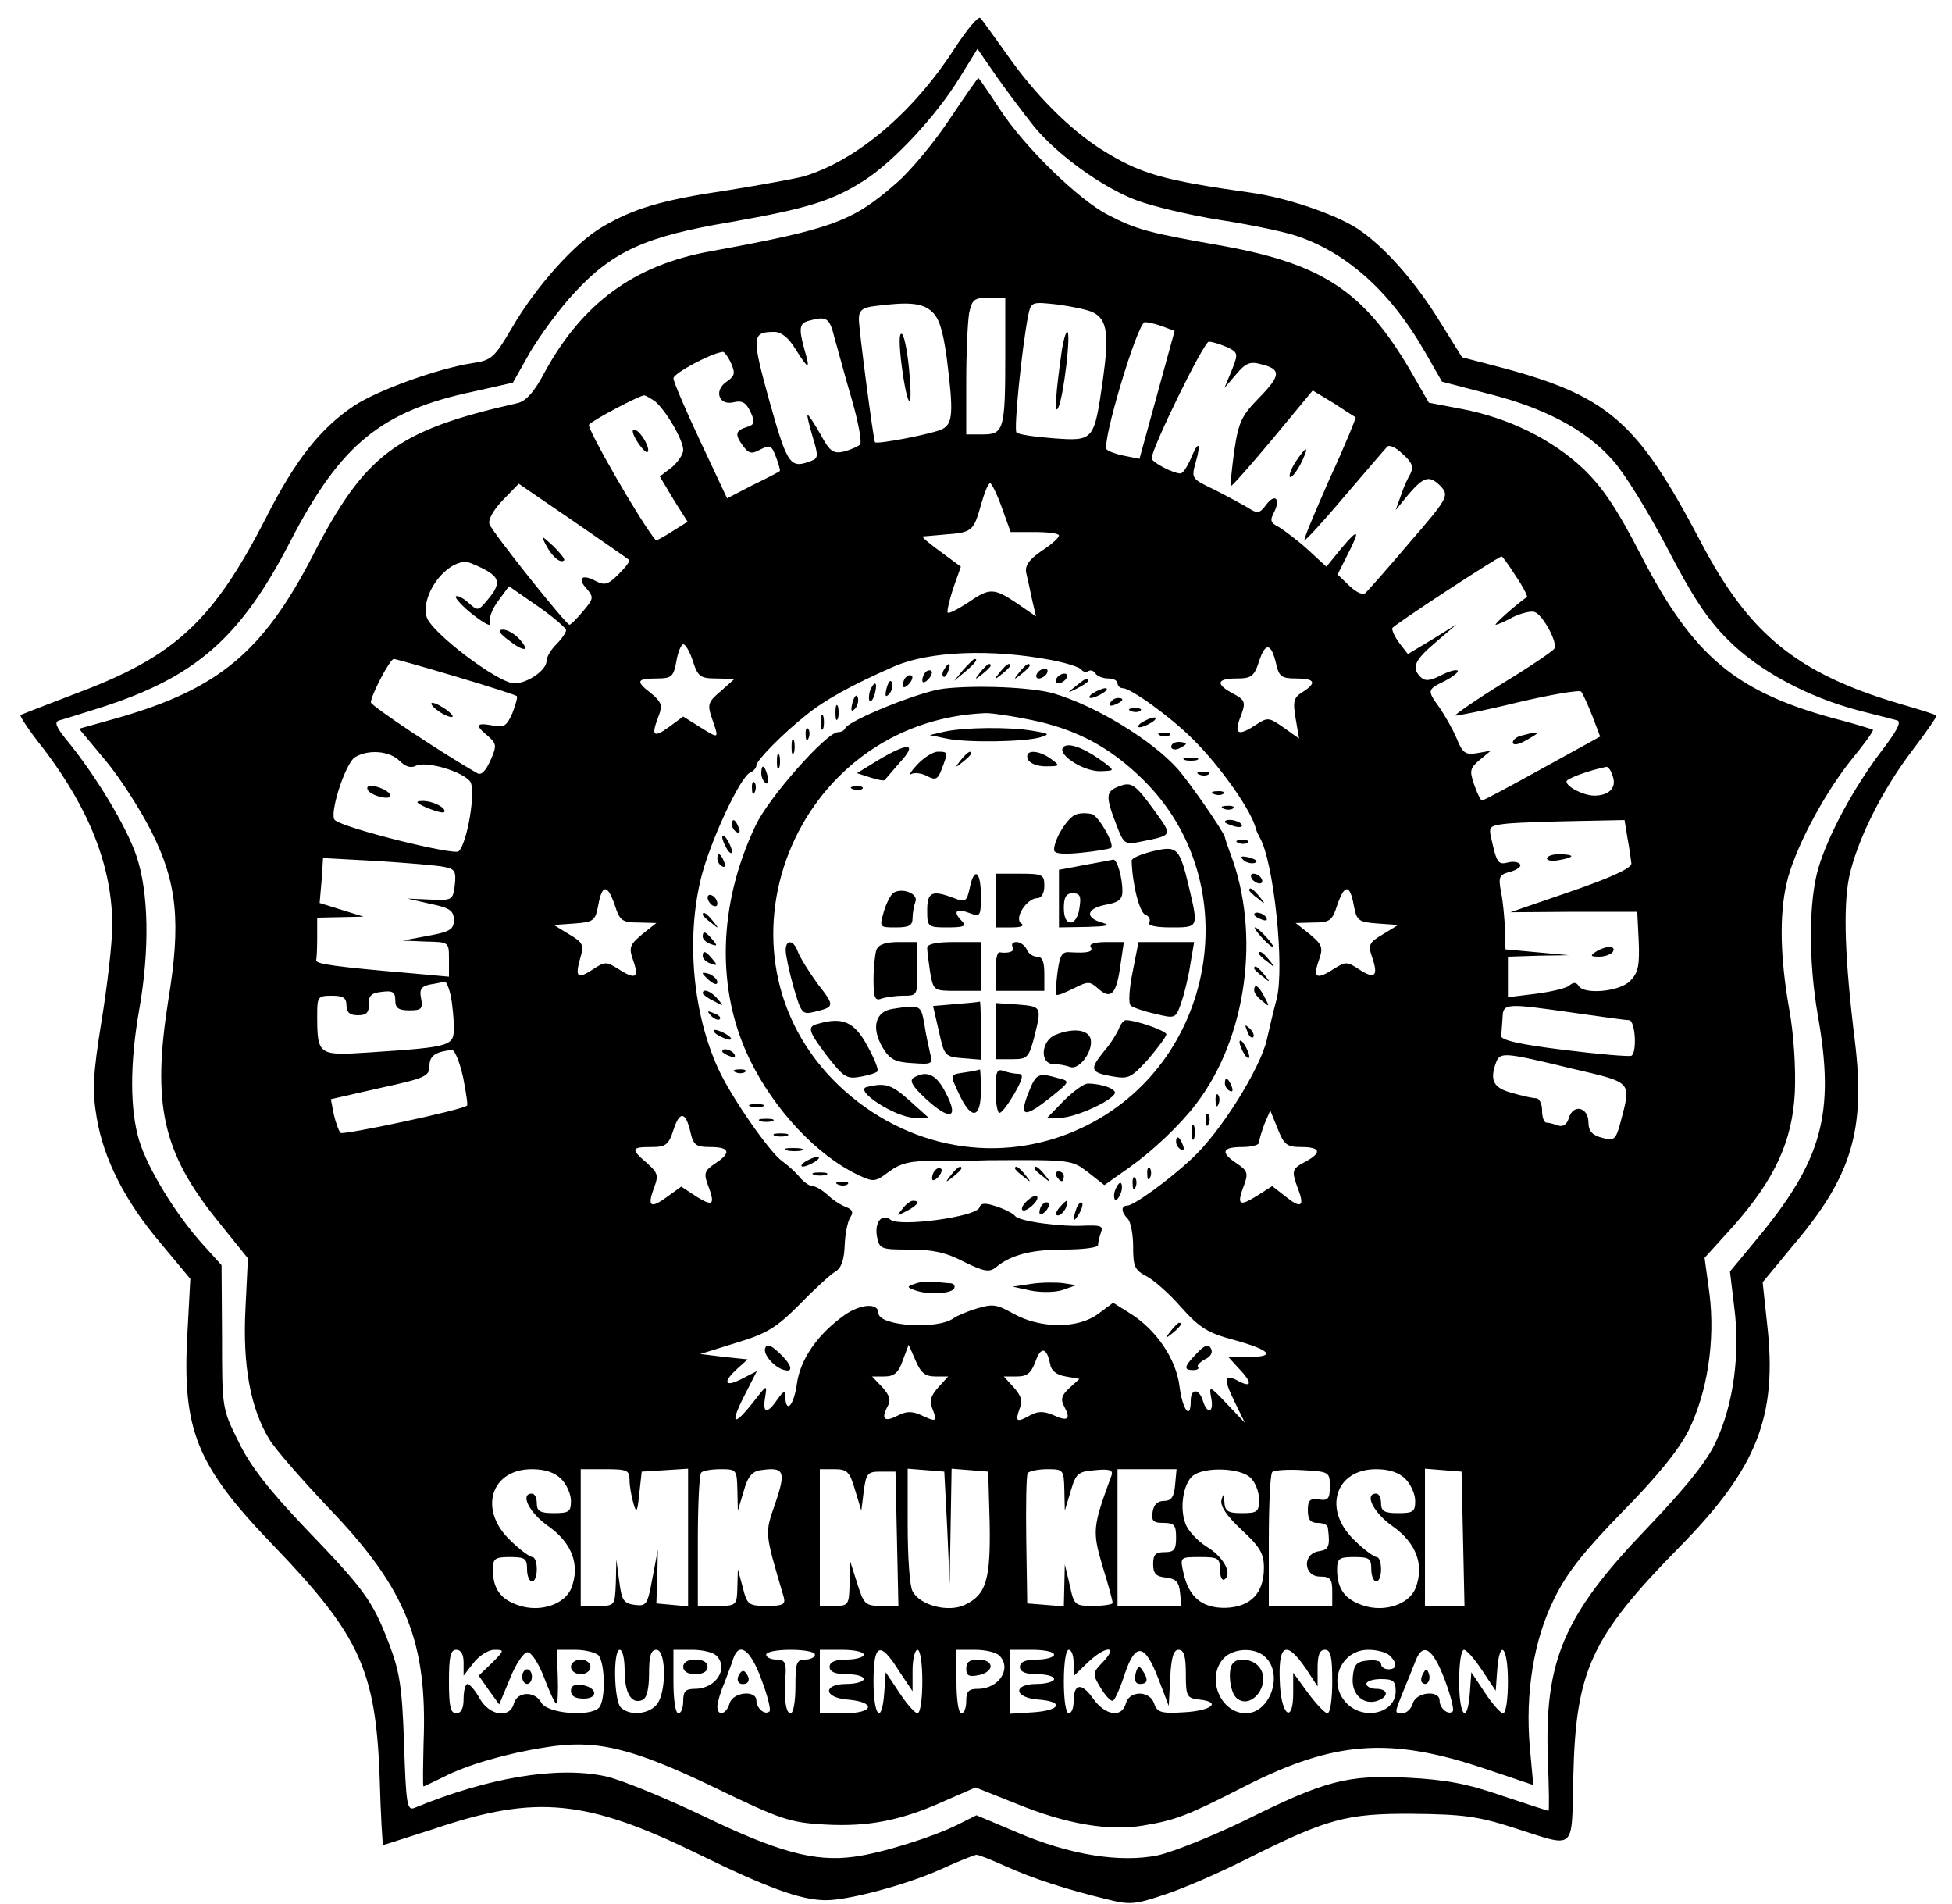 <?xml version="1.0" standalone="no"?>
<!DOCTYPE svg PUBLIC "-//W3C//DTD SVG 20010904//EN"
 "http://www.w3.org/TR/2001/REC-SVG-20010904/DTD/svg10.dtd">
<svg version="1.0" xmlns="http://www.w3.org/2000/svg"
 width="400pt" height="390pt" viewBox="0 0 400 390"
 preserveAspectRatio="xMidYMid meet">

<g transform="translate(0,390) scale(0.1,-0.1)"
fill="#000000" stroke="none">
<path d="M1955 3799 c-85 -131 -201 -229 -310 -261 -16 -4 -86 -17 -155 -28
-135 -20 -191 -37 -256 -75 -55 -32 -135 -121 -184 -205 -37 -63 -42 -68 -82
-74 -71 -11 -193 -55 -242 -87 -69 -46 -120 -110 -180 -228 -109 -213 -187
-286 -391 -362 -60 -23 -112 -43 -113 -44 -2 -2 19 -34 48 -70 94 -124 140
-242 140 -361 0 -35 -10 -123 -22 -196 -18 -112 -19 -143 -10 -197 14 -85 58
-172 132 -259 l60 -72 -6 -112 c-11 -197 18 -270 175 -433 178 -185 211 -256
219 -477 2 -76 6 -138 7 -138 2 0 50 16 107 34 207 70 311 59 540 -53 139 -68
207 -93 258 -94 46 -1 165 31 235 62 37 17 72 31 76 31 5 0 32 -11 61 -24 58
-26 124 -47 206 -67 47 -12 58 -11 120 10 37 12 110 44 162 70 169 85 208 96
345 95 102 -1 133 -5 205 -28 132 -42 120 -52 124 104 5 218 36 286 219 472
158 161 200 267 178 457 l-9 84 62 75 c121 142 149 237 127 419 -21 170 -24
274 -12 335 16 76 68 180 130 261 29 38 51 70 49 71 -1 2 -37 13 -78 25 -208
62 -306 142 -405 331 -131 249 -190 300 -420 360 l-69 18 -41 66 c-54 89 -119
162 -174 198 -47 30 -145 63 -216 73 -185 26 -229 39 -310 90 -65 42 -135 112
-192 194 -26 36 -50 70 -54 74 -4 5 -28 -24 -54 -64z m163 -157 c48 -59 141
-126 210 -152 31 -12 110 -31 174 -41 65 -10 135 -25 157 -33 103 -35 192
-116 261 -237 l35 -61 92 -24 c117 -29 202 -74 257 -136 24 -26 74 -107 112
-180 52 -100 82 -146 125 -189 64 -64 163 -117 269 -145 36 -9 71 -18 78 -20
9 -3 -2 -23 -32 -62 -57 -75 -110 -173 -130 -241 -20 -69 -20 -191 -1 -301 36
-202 9 -298 -127 -461 l-53 -64 9 -75 c12 -94 -2 -197 -37 -272 -17 -39 -60
-93 -143 -180 -170 -177 -210 -271 -202 -475 2 -57 3 -103 1 -103 -1 0 -44 14
-95 31 -72 25 -116 33 -194 37 -124 6 -169 -6 -334 -88 -66 -32 -146 -64 -177
-71 -78 -16 -182 1 -289 47 l-83 35 -38 -19 c-52 -26 -158 -59 -213 -66 -81
-11 -157 10 -310 84 -80 38 -170 75 -200 81 -99 21 -241 -3 -391 -65 -15 -6
-17 9 -21 131 -4 118 -9 148 -31 206 -34 89 -51 111 -173 238 -73 77 -111 125
-135 175 -34 68 -34 69 -34 215 l-1 147 -38 42 c-56 62 -114 157 -131 214 -19
63 -19 158 0 266 22 124 20 243 -6 318 -20 59 -85 167 -145 239 -19 24 -23 34
-13 37 8 2 46 14 84 26 195 62 288 143 390 341 103 199 186 267 376 307 l80
18 35 62 c20 34 60 89 91 122 78 85 146 116 320 145 158 28 208 43 275 86 60
39 146 131 194 209 l37 60 40 -58 c22 -31 56 -76 75 -100z"/>
<path d="M1946 3656 c-31 -47 -80 -106 -109 -131 -90 -79 -131 -94 -382 -140
-155 -28 -261 -106 -338 -246 -22 -42 -39 -61 -57 -65 -248 -56 -312 -104
-420 -314 -101 -195 -192 -271 -396 -330 l-82 -23 55 -66 c30 -36 72 -102 94
-146 52 -104 60 -185 34 -343 -34 -215 -12 -313 101 -453 l62 -77 -5 -103 c-6
-116 10 -204 49 -268 12 -20 68 -84 124 -143 157 -164 200 -273 192 -478 -1
-50 -2 -90 0 -90 1 0 19 9 40 19 48 25 131 49 209 61 104 17 176 0 347 -82
136 -66 155 -72 226 -76 89 -5 157 8 247 49 l62 27 83 -33 c102 -42 190 -57
261 -45 66 11 90 20 209 81 182 92 295 101 489 36 l101 -34 -7 76 c-10 112 8
222 50 306 26 53 61 97 139 177 71 72 115 126 136 167 39 79 55 184 43 281
l-10 73 58 64 c86 97 122 175 127 276 2 49 -2 118 -12 172 -18 103 -20 190 -5
255 15 67 74 179 130 250 28 34 49 63 47 65 -2 1 -39 13 -83 24 -199 55 -285
127 -390 329 -52 101 -81 144 -122 183 -63 59 -152 103 -247 121 l-68 13 -38
66 c-95 162 -180 218 -383 255 -153 27 -177 33 -237 64 -60 31 -170 138 -221
216 -23 35 -43 64 -44 64 -2 0 -28 -38 -59 -84z m114 -483 c0 -153 -3 -163
-46 -163 l-34 0 0 109 c0 60 3 123 6 140 6 27 10 31 40 31 l34 0 0 -117z
m-152 90 c16 -13 24 -38 32 -96 14 -111 13 -135 -9 -146 -16 -9 -133 -32 -138
-27 -3 3 -33 231 -33 252 0 18 7 24 33 27 70 9 96 6 115 -10z m332 -3 c29 -15
33 -45 20 -138 -18 -125 -18 -126 -101 -120 -39 3 -73 8 -76 12 -6 5 11 174
24 240 6 28 7 28 61 22 30 -4 62 -11 72 -16z m-530 -52 c7 -24 22 -81 36 -128
13 -46 21 -87 16 -91 -4 -4 -18 -10 -32 -14 -22 -5 -29 -1 -48 34 -13 23 -25
41 -27 41 -2 0 3 -20 10 -44 12 -39 12 -45 -2 -50 -44 -17 -49 -10 -86 121
-37 134 -37 143 10 143 14 0 29 -12 43 -35 27 -43 31 -44 19 -3 -13 46 -11 56
9 61 36 10 42 6 52 -35z m673 23 l24 -9 -36 -131 -36 -131 -30 6 c-16 3 -33 9
-37 13 -12 10 63 261 78 261 7 0 24 -4 37 -9z m131 -42 c23 -11 24 -13 10 -48
l-15 -36 24 28 c19 23 29 27 50 21 43 -10 42 -23 -2 -68 -37 -38 -43 -50 -52
-111 -5 -37 -8 -69 -7 -71 2 -1 40 42 86 97 l82 99 43 -26 c23 -15 43 -28 45
-29 1 -1 -22 -58 -53 -125 -30 -68 -54 -125 -52 -127 2 -1 39 39 82 90 43 50
82 96 87 101 4 6 18 0 32 -14 20 -17 23 -27 16 -41 -6 -10 -15 -30 -20 -46
l-10 -28 27 33 c32 37 43 39 67 14 15 -18 12 -24 -65 -113 -44 -52 -85 -98
-90 -103 -5 -6 -18 -1 -33 13 l-25 24 19 38 c28 54 25 59 -11 16 l-31 -38 -38
35 c-21 19 -48 39 -59 46 -18 9 -19 14 -10 31 14 28 1 39 -17 14 -13 -17 -17
-18 -37 -5 -12 7 -43 24 -69 37 -46 22 -47 23 -38 55 12 42 6 47 -10 8 -7 -16
-16 -30 -21 -30 -15 0 -59 23 -59 31 0 21 107 239 117 239 7 0 23 -5 37 -11z
m-1016 -33 c9 -21 8 -26 -9 -38 -27 -18 -16 -50 15 -42 17 4 25 -1 34 -20 10
-22 8 -26 -8 -31 -23 -7 -25 -15 -7 -39 11 -15 17 -17 35 -7 20 10 23 9 32
-15 6 -15 9 -28 8 -29 -2 -2 -27 -15 -56 -29 l-52 -27 -55 117 c-30 64 -55
122 -55 129 0 10 76 51 101 54 3 1 11 -10 17 -23z m-156 -78 c22 -18 58 -79
58 -100 0 -9 -11 -25 -24 -36 l-24 -18 28 -47 29 -46 -32 -20 c-17 -11 -32
-19 -33 -18 -32 38 -143 232 -137 237 10 11 104 60 113 60 3 0 13 -6 22 -12z
m-53 -325 c3 -2 -7 -15 -21 -29 -22 -22 -29 -24 -48 -14 -28 15 -38 5 -17 -17
14 -17 13 -20 -8 -45 -13 -16 -26 -28 -28 -28 -7 0 -157 188 -164 206 -3 9 7
28 27 49 l33 34 111 -76 c61 -42 113 -78 115 -80z m764 107 l18 -50 49 0 c28
0 50 -3 50 -7 0 -5 -16 -19 -36 -32 -26 -18 -34 -30 -31 -45 3 -12 8 -36 12
-55 l8 -34 -39 27 c-48 32 -56 32 -101 1 -20 -13 -39 -23 -41 -20 -2 2 3 24
11 49 l16 45 -42 31 c-22 16 -39 30 -36 31 2 0 23 2 46 4 55 4 58 7 73 60 7
25 15 45 19 45 3 0 14 -22 24 -50z m1053 -140 c15 -22 25 -42 23 -43 -24 -17
-69 -57 -64 -57 3 0 20 7 36 16 17 8 37 13 44 10 17 -6 48 -64 40 -75 -3 -5
-50 -37 -106 -71 -55 -34 -98 -64 -97 -66 2 -1 59 10 128 27 68 16 127 26 130
22 4 -5 14 -27 23 -50 l16 -42 -118 -65 c-65 -36 -121 -66 -124 -66 -3 0 -10
15 -16 32 -10 29 -9 34 11 51 l23 19 -28 -5 c-24 -4 -30 0 -42 30 -8 19 -24
47 -35 63 -26 36 -26 37 11 55 17 9 29 19 26 21 -3 3 -18 -1 -35 -10 -22 -11
-32 -12 -41 -3 -19 19 -13 34 32 72 l42 36 -50 -31 -50 -30 -17 22 c-10 13
-16 27 -15 31 2 6 216 146 224 147 2 0 15 -18 29 -40z m-2116 15 c35 -18 37
-31 9 -64 -19 -23 -20 -23 -39 -6 -11 10 -23 16 -26 13 -2 -3 13 -20 36 -38
22 -17 37 -25 34 -17 -3 9 4 29 17 46 l22 30 59 -41 c32 -22 58 -45 58 -49 0
-5 -9 -18 -20 -29 -11 -11 -20 -26 -20 -34 0 -19 -39 -46 -66 -46 -33 0 -173
106 -180 137 -11 43 35 109 79 112 4 1 21 -6 37 -14z m430 -190 c10 -31 15
-35 48 -35 l37 -1 -28 -25 c-26 -22 -28 -27 -18 -56 15 -43 15 -42 -24 -18
l-35 22 -30 -22 c-32 -23 -36 -17 -20 24 8 21 5 28 -15 45 -33 25 -31 31 10
31 31 0 35 3 41 35 3 19 10 35 14 35 5 0 14 -16 20 -35z m1195 -5 c6 -26 11
-30 41 -30 39 0 43 -9 13 -28 -18 -11 -20 -19 -14 -54 l7 -41 -31 22 c-30 21
-33 22 -56 7 -36 -24 -46 -21 -35 10 14 36 13 39 -15 54 -35 19 -31 30 9 30
30 0 36 4 46 35 13 40 25 38 35 -5z m-462 8 c32 -6 60 -15 63 -20 3 -4 9 -6
14 -3 5 3 11 1 15 -5 3 -5 15 -10 26 -10 10 0 19 -4 19 -10 0 -5 5 -10 11 -10
16 0 97 -58 143 -104 57 -56 123 -150 130 -186 1 -3 4 -9 7 -15 29 -48 52
-267 35 -332 -9 -34 -15 -61 -20 -83 -14 -60 -95 -190 -154 -244 -47 -44 -119
-96 -132 -96 -13 0 -13 -13 1 -27 6 -6 11 -32 11 -57 0 -41 3 -48 28 -61 15
-8 48 -37 71 -64 37 -41 54 -52 107 -66 76 -21 88 -35 31 -35 l-42 0 21 -23
c28 -29 28 -41 1 -27 -31 17 -33 7 -9 -42 l21 -43 -37 39 c-35 37 -37 38 -32
12 6 -30 -8 -35 -17 -6 -8 26 -25 26 -25 0 0 -41 -17 -18 -23 30 -7 56 -48
117 -104 151 l-32 20 -31 -23 c-42 -31 -119 -30 -174 1 -34 19 -42 20 -75 10
-20 -6 -40 -15 -46 -19 -32 -25 -155 -17 -155 10 0 21 -36 19 -69 -4 -55 -39
-91 -90 -98 -141 -6 -43 -22 -63 -24 -27 0 14 -3 13 -16 -5 -21 -31 -31 -29
-25 5 4 26 4 26 -24 -10 -41 -52 -49 -47 -19 12 l26 51 -31 -16 c-35 -18 -40
-7 -9 21 l21 19 -48 5 -49 6 74 23 c63 19 82 31 130 79 31 32 64 62 73 67 12
7 18 24 19 55 1 25 7 51 12 57 6 9 4 15 -9 20 -11 4 -28 15 -38 25 -11 10 -25
18 -31 18 -6 0 -18 8 -26 18 -9 11 -25 25 -36 33 -26 18 -105 132 -131 189
-52 113 -66 265 -36 389 18 75 81 210 101 218 7 3 13 10 13 15 0 10 54 65 102
103 38 31 94 62 181 100 72 31 198 36 320 13z m-1219 -34 c67 -20 123 -38 125
-40 2 -2 -2 -17 -9 -35 -12 -27 -17 -30 -42 -25 -33 6 -35 0 -8 -22 18 -16 18
-20 5 -50 -10 -22 -19 -31 -27 -26 -69 39 -218 138 -218 145 0 14 39 89 47 89
3 0 60 -16 127 -36z m-115 -173 c12 -12 23 -15 33 -10 21 11 98 -12 112 -33
11 -19 -6 -124 -24 -142 -9 -9 -235 47 -254 64 -12 12 22 118 42 129 27 16 70
13 91 -8z m2486 -32 c8 -23 -8 -39 -38 -39 -22 0 -57 18 -57 29 0 6 47 23 82
30 4 0 10 -9 13 -20z m30 -126 c4 -21 7 -44 8 -52 1 -9 -39 -28 -123 -57
l-125 -43 130 1 130 0 3 -60 c2 -51 -1 -65 -18 -82 -22 -22 -94 -28 -105 -10
-5 8 -11 8 -19 1 -7 -6 -38 -13 -69 -17 l-57 -7 0 42 0 41 63 2 62 1 -65 6
-65 6 -1 41 c-1 22 -4 57 -8 76 -6 32 -4 36 19 42 14 4 23 11 20 15 -3 5 -14
7 -25 4 -20 -5 -23 -1 -34 49 -6 25 -4 27 36 31 24 2 87 4 140 5 l97 2 6 -37z
m-2425 -59 c22 -4 25 -9 22 -37 -4 -31 -5 -32 -50 -30 l-47 2 48 -11 c39 -8
47 -14 47 -33 0 -19 -8 -24 -52 -32 l-53 -10 48 -2 c47 -1 47 -1 47 -36 l0
-36 -77 7 c-153 13 -198 19 -195 27 1 4 2 25 2 47 l0 40 48 1 47 1 -45 14 -45
14 4 46 3 46 112 -6 c61 -4 122 -9 136 -12z m350 -79 c10 -31 15 -35 48 -35
l37 -1 -29 -23 c-26 -22 -28 -27 -18 -55 12 -35 4 -39 -33 -15 -22 14 -26 14
-50 -2 -32 -21 -37 -16 -26 23 8 27 6 32 -23 49 l-31 19 42 3 c39 3 43 5 49
38 8 43 19 43 34 -1z m1514 1 c6 -33 10 -35 49 -38 l42 -3 -31 -19 c-29 -17
-31 -22 -22 -48 13 -38 5 -45 -27 -24 -24 16 -28 16 -50 2 -37 -24 -45 -20
-33 15 10 28 8 33 -18 55 l-29 23 37 1 c33 0 38 4 48 35 15 44 26 44 34 1z
m-1850 -187 c3 -17 6 -46 6 -64 0 -38 -4 -40 -171 -51 -108 -7 -109 -7 -109
79 0 35 2 37 30 37 23 0 30 -4 30 -20 0 -14 7 -20 23 -20 18 0 23 5 23 23 -1
17 5 23 27 25 22 3 27 -1 27 -17 0 -16 6 -21 29 -21 24 0 28 3 24 24 -4 19 0
25 18 29 13 2 27 5 30 6 4 0 9 -13 13 -30z m2301 -34 c55 -8 106 -15 113 -15
13 0 17 -66 5 -73 -5 -2 -66 3 -138 12 -90 11 -130 20 -129 29 1 6 2 23 3 37
1 30 6 30 146 10z m-2276 -132 c6 -31 10 -57 8 -58 -9 -9 -254 -61 -259 -56
-4 4 -10 21 -14 38 l-6 31 101 23 c92 20 101 24 101 45 0 21 12 29 46 33 6 0
16 -25 23 -56z m2271 18 c128 -30 123 -25 100 -113 -9 -33 -13 -36 -37 -29
-20 5 -28 14 -28 31 0 32 -31 39 -40 10 -4 -14 -12 -19 -22 -16 -8 3 -19 6
-24 6 -5 0 -9 11 -9 25 0 14 -6 25 -12 25 -7 0 -30 5 -50 11 -38 10 -46 26
-32 63 8 21 18 20 154 -13z m-1805 -131 c6 -26 11 -30 41 -30 40 0 43 -12 9
-34 -21 -14 -23 -20 -15 -42 16 -42 12 -47 -22 -26 l-32 21 -29 -21 c-34 -25
-41 -20 -27 18 10 26 8 31 -14 51 -34 29 -33 33 8 33 30 0 36 4 46 35 13 40
25 38 35 -5z m1251 -30 c40 0 44 -11 9 -30 -28 -15 -29 -18 -15 -56 14 -36 6
-41 -26 -15 l-27 21 -33 -21 c-36 -22 -40 -17 -24 25 8 22 6 28 -15 42 -35 23
-31 34 10 34 19 0 35 4 35 9 0 5 5 22 11 38 l12 28 15 -37 c13 -33 19 -38 48
-38z m-749 -470 l26 0 -20 -22 c-16 -18 -19 -28 -12 -45 10 -26 8 -27 -24 -12
-18 8 -30 8 -47 -1 -27 -14 -35 -8 -22 17 8 14 6 23 -10 41 l-21 22 25 0 c20
0 29 7 38 33 l12 32 14 -32 c11 -26 20 -33 41 -33z m235 25 c2 -13 13 -22 32
-25 l28 -5 -21 -19 c-16 -15 -18 -23 -10 -38 14 -26 7 -31 -23 -17 -19 8 -31
8 -46 0 -29 -16 -32 -14 -23 12 7 17 4 27 -12 45 l-20 22 27 0 c21 0 29 7 38
31 11 31 23 29 30 -6z m-1002 -235 c11 -11 20 -31 20 -45 0 -22 -4 -25 -35
-25 -28 0 -35 4 -35 20 0 11 -4 20 -10 20 -25 0 -6 -39 34 -67 48 -34 65 -79
47 -126 -13 -34 -64 -51 -108 -36 -37 12 -53 34 -53 73 0 23 4 26 35 26 31 0
35 -3 35 -25 0 -14 5 -25 10 -25 6 0 10 11 10 25 0 14 -4 25 -9 25 -5 0 -26
15 -45 34 -66 62 -41 146 44 146 27 0 47 -7 60 -20z m140 -2 c0 -13 4 -34 8
-48 6 -21 8 -19 12 20 l5 45 48 3 47 3 0 -141 0 -141 -32 3 -33 3 2 55 1 55
-11 -58 c-10 -54 -12 -58 -36 -55 -23 3 -27 9 -32 48 l-6 45 -1 -47 c-2 -48
-2 -48 -37 -48 l-35 0 0 140 0 140 50 0 c45 0 50 -2 50 -22z m221 -20 l1 -43
12 40 c8 30 18 41 35 43 48 7 52 -2 30 -67 -22 -64 -23 -57 17 -193 4 -15 -1
-18 -34 -18 -38 0 -41 2 -50 38 l-10 37 -1 -37 c-1 -37 -2 -38 -41 -38 l-40 0
0 133 c0 74 3 137 7 140 3 4 21 7 40 7 32 0 33 -1 34 -42z m241 0 l13 -43 5
40 c5 37 8 40 35 40 l30 0 3 -137 3 -138 -35 0 c-33 0 -36 3 -50 48 l-15 47 0
-47 c-1 -46 -2 -48 -31 -48 l-30 0 0 140 0 140 30 0 c26 0 31 -5 42 -42z m189
-78 l5 -115 2 118 2 118 38 -3 37 -3 3 -105 c2 -117 -7 -147 -51 -168 -34 -16
-92 -1 -107 28 -6 10 -10 71 -10 135 l0 116 38 -3 37 -3 6 -115z m240 78 l1
-43 12 40 c11 37 15 40 50 43 29 3 37 0 34 -10 -39 -106 -40 -114 -19 -186 12
-38 21 -72 21 -76 0 -3 -18 -6 -39 -6 -39 0 -40 1 -49 43 l-10 42 -1 -43 -1
-43 -37 3 -38 3 -2 129 c-1 71 0 133 3 138 3 4 21 8 40 8 33 0 34 -1 35 -42z
m227 10 c-2 -25 -8 -33 -23 -33 -13 0 -21 -8 -23 -22 -3 -19 1 -23 22 -23 22
0 26 -4 26 -30 0 -25 -4 -30 -24 -30 -18 0 -23 -5 -23 -24 0 -19 5 -26 26 -28
20 -2 27 -9 29 -30 l3 -28 -65 0 -66 0 0 140 0 140 61 0 60 0 -3 -32z m154 15
c10 -9 18 -29 18 -45 0 -25 -3 -28 -35 -28 -29 0 -35 4 -36 23 -1 17 -2 18 -6
4 -3 -12 10 -32 41 -61 38 -35 46 -49 46 -78 0 -52 -27 -80 -78 -82 -49 -1
-76 22 -87 72 -7 32 -7 32 34 32 37 0 41 -2 41 -26 0 -14 4 -23 9 -20 17 11
-1 46 -36 67 -19 12 -39 33 -44 48 -13 34 -3 88 19 100 27 16 93 13 114 -6z
m163 -18 c0 -25 -3 -30 -22 -27 -19 3 -23 -2 -23 -22 0 -19 5 -26 20 -26 11 0
21 -4 21 -10 5 -38 2 -45 -18 -48 -35 -5 -32 -52 2 -52 21 0 25 -5 25 -30 l0
-30 -65 0 -65 0 0 133 c0 74 3 137 7 141 4 4 32 6 63 4 54 -3 55 -4 55 -33z
m155 15 c11 -11 20 -31 20 -45 0 -22 -4 -25 -35 -25 -28 0 -35 4 -35 20 0 11
-4 20 -10 20 -25 0 -6 -39 34 -67 48 -34 65 -79 47 -126 -13 -34 -64 -51 -108
-36 -37 12 -53 34 -53 73 0 23 4 26 35 26 31 0 35 -3 35 -25 0 -14 5 -25 10
-25 6 0 10 11 10 25 0 14 -4 25 -9 25 -5 0 -26 15 -45 34 -66 62 -41 146 44
146 27 0 47 -7 60 -20z m118 -122 l3 -138 -41 0 -40 0 0 141 0 140 38 -3 37
-3 3 -137z m-2048 -254 l0 -27 21 27 c11 14 30 26 42 26 21 0 21 -1 -5 -27
l-27 -26 21 -30 21 -29 22 53 c12 30 28 54 36 54 8 0 23 -23 34 -52 11 -29 22
-53 25 -53 3 0 4 25 3 55 l-2 55 38 0 c21 0 43 -6 48 -12 13 -18 14 -90 1
-106 -17 -20 -107 -13 -119 10 -13 24 -49 23 -56 -2 -8 -31 -49 -26 -70 10 -9
17 -21 30 -25 30 -4 0 -8 -13 -8 -30 0 -20 -5 -30 -15 -30 -12 0 -15 14 -15
65 0 51 3 65 15 65 10 0 15 -10 15 -26z m330 -17 c0 -46 14 -69 36 -60 9 3 14
22 14 54 0 37 4 49 15 49 21 0 21 -93 -1 -114 -18 -19 -55 -21 -72 -4 -14 14
-16 118 -2 118 6 0 10 -19 10 -43z m188 31 c26 -26 -1 -68 -44 -68 -19 0 -24
-5 -24 -25 0 -14 -4 -25 -10 -25 -6 0 -10 28 -10 65 l0 65 38 0 c21 0 43 -5
50 -12z m92 -48 c13 -34 20 -63 17 -66 -9 -9 -27 6 -27 22 0 22 -48 18 -55 -6
-7 -23 -25 -27 -25 -6 0 7 6 29 14 47 7 19 16 42 19 52 12 34 35 17 57 -43z
m110 50 c0 -5 -9 -10 -20 -10 -18 0 -20 -7 -20 -55 0 -30 -4 -55 -10 -55 -10
0 -14 30 -10 83 1 21 -3 27 -19 27 -12 0 -21 5 -21 10 0 6 23 10 50 10 28 0
50 -4 50 -10z m100 0 c0 -5 -16 -10 -35 -10 -24 0 -35 -5 -35 -15 0 -10 11
-15 35 -15 19 0 35 -4 35 -10 0 -5 -16 -10 -35 -10 -49 0 -48 -28 2 -32 59 -5
54 -28 -6 -28 l-51 0 0 65 0 65 45 0 c25 0 45 -4 45 -10z m72 -33 l28 -42 0
43 c0 23 5 42 10 42 6 0 10 -28 10 -65 0 -36 -4 -65 -10 -65 -5 0 -22 19 -37
42 l-28 42 -3 -42 c-5 -67 -22 -49 -22 23 0 78 13 84 52 22z m206 31 c26 -26
-1 -68 -44 -68 -19 0 -24 -5 -24 -25 0 -14 -4 -25 -10 -25 -6 0 -10 28 -10 65
l0 65 38 0 c21 0 43 -5 50 -12z m112 2 c0 -5 -16 -10 -35 -10 -24 0 -35 -5
-35 -15 0 -10 11 -15 35 -15 19 0 35 -4 35 -10 0 -5 -16 -10 -35 -10 -50 0
-48 -28 3 -32 53 -4 46 -22 -10 -26 l-48 -3 0 65 0 66 45 0 c25 0 45 -4 45
-10z m40 -17 l0 -27 28 27 c36 35 65 37 33 3 -23 -24 -23 -25 -5 -55 10 -16
21 -28 25 -25 4 2 15 27 24 55 22 65 41 62 69 -11 l21 -55 3 58 c2 42 7 57 17
57 11 0 15 -13 15 -49 0 -47 2 -50 28 -53 46 -5 25 -23 -32 -26 -47 -3 -55 0
-61 18 -9 27 -51 27 -58 0 -8 -30 -42 -25 -67 10 -24 34 -40 31 -40 -6 0 -13
-4 -24 -10 -24 -6 0 -10 28 -10 65 0 37 4 65 10 65 6 0 10 -12 10 -27z m394
11 c36 -36 8 -114 -41 -114 -52 0 -82 72 -46 112 20 22 66 24 87 2z m81 -21
l25 -38 0 38 c0 26 4 37 15 37 12 0 15 -14 15 -65 0 -36 -4 -65 -10 -65 -5 0
-23 19 -40 42 l-30 41 0 -42 c0 -61 -23 -48 -27 15 -5 85 11 96 52 37z m173
25 c16 -16 15 -28 -3 -28 -8 0 -15 5 -15 11 0 6 -12 9 -27 7 -23 -2 -29 -8
-31 -35 -3 -35 23 -58 52 -47 23 9 20 24 -4 24 -11 0 -20 5 -20 10 0 6 14 10
30 10 25 0 30 -4 30 -25 0 -44 -64 -61 -100 -25 -41 41 -13 110 44 110 17 0
37 -5 44 -12z m112 -48 c13 -34 20 -63 17 -66 -9 -9 -27 6 -27 22 0 22 -48 18
-55 -6 -3 -11 -13 -20 -21 -20 -17 0 -17 -1 2 46 9 22 20 49 25 62 15 38 35
25 59 -38z m77 18 l28 -42 3 42 c5 67 22 49 22 -23 0 -36 -4 -65 -10 -65 -5 0
-22 19 -37 42 l-28 42 -3 -42 c-5 -67 -22 -49 -22 23 0 36 4 65 10 65 5 0 22
-19 37 -42z"/>
<path d="M1846 3165 c11 -94 25 -120 18 -35 -3 41 -10 79 -15 85 -6 6 -7 -12
-3 -50z"/>
<path d="M2176 3183 c-13 -90 -16 -138 -7 -117 11 24 26 154 18 154 -3 0 -8
-17 -11 -37z"/>
<path d="M2655 2954 c-9 -14 -14 -28 -12 -31 3 -3 13 9 22 26 19 38 14 41 -10
5z"/>
<path d="M1306 2995 c9 -14 19 -24 21 -21 7 7 -16 46 -28 46 -5 0 -2 -11 7
-25z"/>
<path d="M1119 2783 c12 -23 29 -38 37 -31 2 3 -8 15 -22 29 -25 23 -26 23
-15 2z"/>
<path d="M3118 2393 c-10 -2 -18 -9 -18 -14 0 -6 10 -5 23 2 37 20 36 23 -5
12z"/>
<path d="M1040 2590 c33 -26 48 -26 25 0 -10 11 -25 20 -34 20 -12 0 -9 -6 9
-20z"/>
<path d="M1974 2528 l-19 -23 23 19 c21 18 27 26 19 26 -2 0 -12 -10 -23 -22z"/>
<path d="M1935 2529 c-4 -6 -5 -12 -2 -15 2 -3 7 2 10 11 7 17 1 20 -8 4z"/>
<path d="M2009 2523 c-13 -16 -12 -17 4 -4 9 7 17 15 17 17 0 8 -8 3 -21 -13z"/>
<path d="M2049 2523 c-13 -16 -12 -17 4 -4 9 7 17 15 17 17 0 8 -8 3 -21 -13z"/>
<path d="M2089 2523 c-13 -16 -12 -17 4 -4 9 7 17 15 17 17 0 8 -8 3 -21 -13z"/>
<path d="M1897 2523 c-4 -3 -7 -11 -7 -17 0 -6 5 -5 12 2 6 6 9 14 7 17 -3 3
-9 2 -12 -2z"/>
<path d="M2125 2520 c-3 -5 -2 -10 4 -10 5 0 13 5 16 10 3 6 2 10 -4 10 -5 0
-13 -4 -16 -10z"/>
<path d="M1857 2513 c-4 -3 -7 -11 -7 -17 0 -6 5 -5 12 2 6 6 9 14 7 17 -3 3
-9 2 -12 -2z"/>
<path d="M2165 2510 c-3 -5 -2 -10 4 -10 5 0 13 5 16 10 3 6 2 10 -4 10 -5 0
-13 -4 -16 -10z"/>
<path d="M1817 2491 c-4 -17 -3 -21 5 -13 5 5 8 16 6 23 -3 8 -7 3 -11 -10z"/>
<path d="M2204 2494 c-18 -14 -18 -15 4 -4 12 6 22 13 22 15 0 8 -5 6 -26 -11z"/>
<path d="M1783 2485 c-3 -9 -3 -18 -1 -21 3 -3 8 4 11 16 6 23 -1 27 -10 5z"/>
<path d="M1933 2489 c-49 -6 -194 -65 -201 -81 -2 -5 -9 -8 -15 -8 -23 0 -143
-135 -169 -192 -77 -162 -81 -337 -11 -480 50 -102 137 -195 221 -235 32 -15
35 -15 63 6 24 18 44 23 97 23 37 0 85 0 107 1 171 1 171 1 205 -25 l33 -26
51 36 c48 34 103 86 136 129 105 136 134 350 71 515 -5 13 -10 28 -11 33 -3
12 -73 113 -97 140 -53 59 -166 128 -253 154 -43 13 -159 18 -227 10z m180
-64 c93 -19 162 -56 229 -122 216 -212 150 -585 -126 -714 -166 -78 -359 -44
-497 87 -281 269 -93 747 301 763 14 0 55 -6 93 -14z"/>
<path d="M1935 2401 l-30 -7 34 -7 c42 -9 157 -7 191 2 23 7 21 8 -15 14 -48
8 -139 7 -180 -2z"/>
<path d="M2181 2371 c-20 -13 36 -51 73 -51 30 1 30 1 11 16 -37 28 -71 43
-84 35z"/>
<path d="M1800 2343 l-44 -27 28 -9 c15 -5 28 -7 29 -5 1 1 15 18 31 36 37 40
18 42 -44 5z"/>
<path d="M1879 2333 c-13 -14 -18 -23 -12 -19 7 4 22 2 33 -4 17 -9 22 -7 30
15 13 34 13 35 -8 35 -10 0 -29 -12 -43 -27z"/>
<path d="M1969 2343 c-13 -16 -12 -17 4 -4 9 7 17 15 17 17 0 8 -8 3 -21 -13z"/>
<path d="M2106 2345 c4 -9 19 -15 37 -15 29 0 30 1 11 15 -26 19 -55 20 -48 0z"/>
<path d="M2293 2289 c-27 -10 -28 -20 -6 -77 15 -40 18 -43 47 -37 70 14 69
12 34 61 -42 58 -49 63 -75 53z"/>
<path d="M1748 2283 c7 -3 16 -2 19 1 4 3 -2 6 -13 5 -11 0 -14 -3 -6 -6z"/>
<path d="M2207 2232 c-17 -3 -47 -50 -47 -73 0 -8 16 -10 56 -6 31 3 58 8 61
10 7 8 -25 64 -39 69 -7 2 -21 3 -31 0z"/>
<path d="M2362 2156 c-24 -6 -43 -14 -43 -19 1 -47 16 -107 28 -111 8 -3 11
-10 8 -16 -4 -6 13 -10 44 -10 57 0 57 -1 38 80 -20 84 -24 88 -75 76z"/>
<path d="M2223 2128 l-53 -10 0 -59 0 -59 58 1 c38 1 49 3 33 8 -38 10 -36 29
3 37 28 5 36 11 36 28 0 29 -11 66 -19 65 -3 -1 -30 -6 -58 -11z m-11 -88 c-2
-17 -10 -30 -18 -30 -9 0 -14 11 -14 30 0 22 5 30 18 30 15 0 18 -6 14 -30z"/>
<path d="M1987 2080 c-6 -27 -9 -29 -32 -20 -45 17 -55 13 -55 -25 0 -34 1
-35 42 -35 33 0 39 3 30 12 -20 20 -14 28 13 18 24 -9 25 -8 25 35 0 51 -14
60 -23 15z"/>
<path d="M2040 2055 l0 -55 33 0 c19 0 27 3 20 8 -16 10 11 52 33 52 8 0 14
10 14 25 0 23 -3 25 -50 25 l-50 0 0 -55z"/>
<path d="M1831 2071 c-6 -4 -15 -22 -20 -39 -9 -32 -9 -32 25 -32 27 0 34 4
34 19 0 11 3 26 6 34 6 16 -27 29 -45 18z"/>
<path d="M1610 1953 c0 -9 7 -43 16 -75 16 -55 18 -57 43 -51 42 10 42 12 6
58 -18 25 -36 54 -40 65 -8 24 -25 27 -25 3z"/>
<path d="M1796 1954 c-3 -9 -6 -36 -6 -61 0 -37 3 -44 16 -39 9 3 29 6 45 6
29 0 29 1 29 55 l0 55 -39 0 c-26 0 -41 -5 -45 -16z"/>
<path d="M1900 1958 c0 -7 3 -30 6 -50 7 -38 7 -38 55 -38 l49 0 0 50 0 50
-55 0 c-37 0 -55 -4 -55 -12z"/>
<path d="M2075 1960 c6 -9 -8 -14 -27 -11 -5 0 -8 -17 -8 -39 l0 -40 50 0 50
0 0 35 c0 25 -4 35 -15 35 -9 0 -18 7 -21 15 -4 8 -13 15 -21 15 -8 0 -11 -4
-8 -10z"/>
<path d="M2235 1960 c6 -10 -5 -13 -41 -11 -18 2 -22 -5 -27 -41 -3 -23 -4
-44 -2 -46 2 -2 17 4 35 13 30 15 33 15 51 -1 26 -23 37 -10 45 49 l7 47 -37
0 c-22 0 -35 -4 -31 -10z"/>
<path d="M2321 1909 c-7 -34 -9 -65 -4 -69 4 -4 27 -12 50 -17 41 -10 42 -10
53 21 6 17 15 52 19 79 l8 47 -57 0 -57 0 -12 -61z"/>
<path d="M1959 1843 l-47 -4 12 -52 c11 -50 12 -52 49 -55 l37 -3 0 60 c0 34
-1 60 -2 59 -2 -1 -24 -3 -49 -5z"/>
<path d="M2040 1788 l0 -58 34 0 c31 0 34 3 45 44 16 64 16 64 -34 68 l-45 3
0 -57z"/>
<path d="M1829 1833 c-35 -5 -44 -38 -21 -78 15 -25 25 -31 61 -33 41 -3 43
-2 37 20 -3 13 -9 40 -12 61 -7 38 -8 39 -65 30z"/>
<path d="M1678 1803 c-25 -6 -23 -14 18 -68 33 -42 39 -46 67 -41 17 3 33 8
35 11 3 3 -6 26 -21 53 -26 48 -50 59 -99 45z"/>
<path d="M2293 1793 c-4 -10 -17 -31 -30 -46 -31 -38 -29 -44 15 -52 35 -6 39
-4 75 35 20 24 37 46 37 51 0 7 -62 29 -83 29 -4 0 -11 -8 -14 -17z"/>
<path d="M2163 1780 c-30 -12 -33 -60 -4 -60 11 0 26 -3 34 -6 20 -7 50 37 41
60 -7 17 -36 20 -71 6z"/>
<path d="M1978 1703 c-33 -5 -32 -3 -11 -48 24 -50 43 -46 43 10 0 25 -1 44
-2 44 -2 -1 -15 -4 -30 -6z"/>
<path d="M2040 1666 c0 -25 4 -46 8 -46 5 0 18 18 31 40 18 32 19 40 7 40 -8
0 -21 3 -30 6 -13 5 -16 -2 -16 -40z"/>
<path d="M1872 1692 c-9 -6 -2 -18 25 -43 50 -46 69 -41 41 12 -19 38 -39 47
-66 31z"/>
<path d="M2107 1660 c-19 -49 -8 -51 46 -8 40 32 40 33 16 39 -42 12 -46 10
-62 -31z"/>
<path d="M1776 1673 c-27 -7 60 -63 98 -63 l29 0 -39 35 c-38 34 -50 37 -88
28z"/>
<path d="M2180 1645 l-34 -35 27 0 c28 0 101 32 111 49 6 9 -25 21 -55 21 -8
0 -30 -16 -49 -35z"/>
<path d="M2240 2480 c-8 -5 -10 -10 -5 -10 6 0 17 5 25 10 8 5 11 10 5 10 -5
0 -17 -5 -25 -10z"/>
<path d="M1747 2461 c-4 -17 -3 -21 5 -13 5 5 8 16 6 23 -3 8 -7 3 -11 -10z"/>
<path d="M2275 2460 c-3 -6 1 -7 9 -4 18 7 21 14 7 14 -6 0 -13 -4 -16 -10z"/>
<path d="M1712 2440 c0 -14 2 -19 5 -12 2 6 2 18 0 25 -3 6 -5 1 -5 -13z"/>
<path d="M2318 2443 c7 -3 16 -2 19 1 4 3 -2 6 -13 5 -11 0 -14 -3 -6 -6z"/>
<path d="M1682 2420 c0 -14 2 -19 5 -12 2 6 2 18 0 25 -3 6 -5 1 -5 -13z"/>
<path d="M2340 2420 c-8 -5 -10 -10 -5 -10 6 0 17 5 25 10 8 5 11 10 5 10 -5
0 -17 -5 -25 -10z"/>
<path d="M1651 2394 c0 -11 3 -14 6 -6 3 7 2 16 -1 19 -3 4 -6 -2 -5 -13z"/>
<path d="M2378 2393 c7 -3 16 -2 19 1 4 3 -2 6 -13 5 -11 0 -14 -3 -6 -6z"/>
<path d="M1622 2370 c0 -14 2 -19 5 -12 2 6 2 18 0 25 -3 6 -5 1 -5 -13z"/>
<path d="M2400 2370 c0 -5 7 -7 15 -4 8 4 15 8 15 10 0 2 -7 4 -15 4 -8 0 -15
-4 -15 -10z"/>
<path d="M1592 2340 c0 -14 2 -19 5 -12 2 6 2 18 0 25 -3 6 -5 1 -5 -13z"/>
<path d="M2428 2343 c6 -2 18 -2 25 0 6 3 1 5 -13 5 -14 0 -19 -2 -12 -5z"/>
<path d="M1560 2316 c0 -8 4 -17 9 -20 5 -4 7 3 4 14 -6 23 -13 26 -13 6z"/>
<path d="M2458 2313 c7 -3 16 -2 19 1 4 3 -2 6 -13 5 -11 0 -14 -3 -6 -6z"/>
<path d="M1541 2284 c0 -11 3 -14 6 -6 3 7 2 16 -1 19 -3 4 -6 -2 -5 -13z"/>
<path d="M2488 2273 c7 -3 16 -2 19 1 4 3 -2 6 -13 5 -11 0 -14 -3 -6 -6z"/>
<path d="M2508 2243 c7 -3 16 -2 19 1 4 3 -2 6 -13 5 -11 0 -14 -3 -6 -6z"/>
<path d="M1500 2211 c0 -6 4 -13 10 -16 6 -3 7 1 4 9 -7 18 -14 21 -14 7z"/>
<path d="M2510 2216 c0 -2 9 -6 20 -9 11 -3 18 -1 14 4 -5 9 -34 13 -34 5z"/>
<path d="M1480 2185 c0 -5 5 -17 10 -25 5 -8 10 -10 10 -5 0 6 -5 17 -10 25
-5 8 -10 11 -10 5z"/>
<path d="M2538 2173 c7 -3 16 -2 19 1 4 3 -2 6 -13 5 -11 0 -14 -3 -6 -6z"/>
<path d="M1470 2141 c0 -6 4 -13 10 -16 6 -3 7 1 4 9 -7 18 -14 21 -14 7z"/>
<path d="M2548 2138 c5 -5 16 -8 23 -6 8 3 3 7 -10 11 -17 4 -21 3 -13 -5z"/>
<path d="M2565 2100 c3 -5 11 -10 16 -10 6 0 7 5 4 10 -3 6 -11 10 -16 10 -6
0 -7 -4 -4 -10z"/>
<path d="M2560 2076 c0 -2 8 -10 18 -17 15 -13 16 -12 3 4 -13 16 -21 21 -21
13z"/>
<path d="M1450 2061 c0 -5 5 -13 10 -16 6 -3 10 -2 10 4 0 5 -4 13 -10 16 -5
3 -10 2 -10 -4z"/>
<path d="M1440 2026 c0 -2 8 -10 18 -17 15 -13 16 -12 3 4 -13 16 -21 21 -21
13z"/>
<path d="M2570 2026 c0 -2 7 -7 16 -10 8 -3 12 -2 9 4 -6 10 -25 14 -25 6z"/>
<path d="M2585 1980 c10 -11 20 -20 23 -20 3 0 -3 9 -13 20 -10 11 -20 20 -23
20 -3 0 3 -9 13 -20z"/>
<path d="M1440 1981 c0 -5 7 -12 16 -15 14 -5 15 -4 4 9 -14 17 -20 19 -20 6z"/>
<path d="M1440 1941 c0 -5 7 -12 16 -15 14 -5 15 -4 4 9 -14 17 -20 19 -20 6z"/>
<path d="M2580 1946 c0 -2 8 -10 18 -17 15 -13 16 -12 3 4 -13 16 -21 21 -21
13z"/>
<path d="M2570 1916 c0 -2 8 -10 18 -17 15 -13 16 -12 3 4 -13 16 -21 21 -21
13z"/>
<path d="M1440 1906 c0 -2 7 -9 15 -16 9 -7 15 -8 15 -2 0 5 -7 12 -15 16 -8
3 -15 4 -15 2z"/>
<path d="M2570 1871 c0 -5 7 -15 17 -22 15 -13 15 -12 4 9 -12 23 -21 28 -21
13z"/>
<path d="M1440 1865 c0 -2 10 -10 23 -16 20 -11 21 -11 8 4 -13 16 -31 23 -31
12z"/>
<path d="M1457 1819 c7 -7 15 -10 18 -7 3 3 -2 9 -12 12 -14 6 -15 5 -6 -5z"/>
<path d="M2556 1787 c3 -10 9 -15 12 -12 3 3 0 11 -7 18 -10 9 -11 8 -5 -6z"/>
<path d="M1470 1780 c8 -5 20 -10 25 -10 6 0 3 5 -5 10 -8 5 -19 10 -25 10 -5
0 -3 -5 5 -10z"/>
<path d="M2540 1765 c0 -5 5 -17 10 -25 5 -8 10 -10 10 -5 0 6 -5 17 -10 25
-5 8 -10 11 -10 5z"/>
<path d="M1480 1746 c0 -2 7 -7 16 -10 8 -3 12 -2 9 4 -6 10 -25 14 -25 6z"/>
<path d="M1508 1703 c7 -3 16 -2 19 1 4 3 -2 6 -13 5 -11 0 -14 -3 -6 -6z"/>
<path d="M2510 1681 c0 -6 4 -13 10 -16 6 -3 7 1 4 9 -7 18 -14 21 -14 7z"/>
<path d="M2491 1644 c0 -11 3 -14 6 -6 3 7 2 16 -1 19 -3 4 -6 -2 -5 -13z"/>
<path d="M1538 1633 c6 -2 18 -2 25 0 6 3 1 5 -13 5 -14 0 -19 -2 -12 -5z"/>
<path d="M2471 1604 c0 -11 3 -14 6 -6 3 7 2 16 -1 19 -3 4 -6 -2 -5 -13z"/>
<path d="M1558 1603 c6 -2 18 -2 25 0 6 3 1 5 -13 5 -14 0 -19 -2 -12 -5z"/>
<path d="M2442 1580 c0 -14 2 -19 5 -12 2 6 2 18 0 25 -3 6 -5 1 -5 -13z"/>
<path d="M1588 1573 c6 -2 18 -2 25 0 6 3 1 5 -13 5 -14 0 -19 -2 -12 -5z"/>
<path d="M2410 1561 c0 -6 4 -13 10 -16 6 -3 7 1 4 9 -7 18 -14 21 -14 7z"/>
<path d="M1613 1543 c9 -2 23 -2 30 0 6 3 -1 5 -18 5 -16 0 -22 -2 -12 -5z"/>
<path d="M1650 1520 c-8 -5 -10 -10 -5 -10 6 0 17 5 25 10 8 5 11 10 5 10 -5
0 -17 -5 -25 -10z"/>
<path d="M1917 1503 c-4 -3 -7 -11 -7 -17 0 -6 5 -5 12 2 6 6 9 14 7 17 -3 3
-9 2 -12 -2z"/>
<path d="M1949 1493 c-13 -16 -12 -17 4 -4 9 7 17 15 17 17 0 8 -8 3 -21 -13z"/>
<path d="M2080 1506 c0 -2 8 -10 18 -17 15 -13 16 -12 3 4 -13 16 -21 21 -21
13z"/>
<path d="M2120 1506 c0 -2 8 -10 18 -17 15 -13 16 -12 3 4 -13 16 -21 21 -21
13z"/>
<path d="M2351 1494 c0 -11 3 -14 6 -6 3 7 2 16 -1 19 -3 4 -6 -2 -5 -13z"/>
<path d="M1668 1493 c6 -2 18 -2 25 0 6 3 1 5 -13 5 -14 0 -19 -2 -12 -5z"/>
<path d="M2165 1490 c3 -5 8 -10 11 -10 2 0 4 5 4 10 0 6 -5 10 -11 10 -5 0
-7 -4 -4 -10z"/>
<path d="M2321 1474 c0 -11 3 -14 6 -6 3 7 2 16 -1 19 -3 4 -6 -2 -5 -13z"/>
<path d="M1718 1473 c7 -3 16 -2 19 1 4 3 -2 6 -13 5 -11 0 -14 -3 -6 -6z"/>
<path d="M2286 1464 c-4 -9 -4 -19 -1 -22 2 -3 7 3 11 12 4 9 4 19 1 22 -2 3
-7 -3 -11 -12z"/>
<path d="M2100 1435 c-7 -8 -8 -15 -2 -15 5 0 15 7 22 15 7 8 8 15 2 15 -5 0
-15 -7 -22 -15z"/>
<path d="M1849 1423 c-13 -15 -12 -15 9 -4 23 12 28 21 13 21 -5 0 -15 -7 -22
-17z"/>
<path d="M2007 1426 c-7 -19 -163 -40 -182 -25 -18 14 -33 -5 -28 -34 5 -26 8
-27 67 -27 47 0 75 -6 111 -25 41 -20 52 -22 65 -12 31 26 73 37 140 37 39 0
70 4 70 9 0 5 3 17 6 26 5 13 0 15 -32 14 -50 -3 -137 9 -144 20 -3 4 -19 13
-37 19 -24 8 -33 8 -36 -2z"/>
<path d="M2137 1433 c-4 -3 -7 -11 -7 -17 0 -6 5 -5 12 2 6 6 9 14 7 17 -3 3
-9 2 -12 -2z"/>
<path d="M2170 1425 c-7 -9 -8 -15 -2 -15 5 0 12 7 16 15 3 8 4 15 2 15 -2 0
-9 -7 -16 -15z"/>
<path d="M2206 1425 c-9 -26 -7 -32 5 -12 6 10 9 21 6 23 -2 3 -7 -2 -11 -11z"/>
<path d="M1875 1270 c-17 -6 -17 -7 -1 -13 26 -10 74 -8 81 3 3 6 0 10 -7 11
-7 0 -22 2 -34 3 -11 1 -29 0 -39 -4z"/>
<path d="M2115 1270 l-40 -6 37 -8 c20 -4 49 -4 65 1 l28 10 -25 4 c-14 2 -43
2 -65 -1z"/>
<path d="M2399 1173 c-13 -16 -12 -17 4 -4 16 13 21 21 13 21 -2 0 -10 -8 -17
-17z"/>
<path d="M1568 1138 c-5 -13 20 -41 40 -45 19 -5 14 12 -12 36 -17 16 -25 18
-28 9z"/>
<path d="M2452 1127 c-26 -27 -27 -34 -7 -34 8 0 13 3 10 6 -3 3 3 10 14 16
13 6 17 15 12 23 -5 9 -13 6 -29 -11z"/>
<path d="M896 2445 c10 -8 24 -14 29 -14 6 0 1 6 -9 14 -11 8 -24 15 -30 15
-5 0 -1 -7 10 -15z"/>
<path d="M754 2281 c8 -12 46 -21 46 -11 0 8 -24 20 -41 20 -6 0 -8 -4 -5 -9z"/>
<path d="M875 2245 c17 -7 32 -11 35 -9 7 8 -24 24 -45 23 -15 0 -13 -4 10
-14z"/>
<path d="M3170 2141 c0 -4 11 -6 25 -3 14 2 25 6 25 8 0 2 -11 4 -25 4 -14 0
-25 -4 -25 -9z"/>
<path d="M3270 1950 c-12 -8 -11 -10 7 -10 12 0 25 5 28 10 8 13 -15 13 -35 0z"/>
<path d="M1170 485 c0 -8 9 -15 20 -15 11 0 20 7 20 15 0 8 -9 15 -20 15 -11
0 -20 -7 -20 -15z"/>
<path d="M1070 465 c0 -8 5 -15 10 -15 6 0 10 7 10 15 0 8 -4 15 -10 15 -5 0
-10 -7 -10 -15z"/>
<path d="M1170 436 c0 -11 9 -16 26 -16 31 0 28 23 -4 28 -15 2 -22 -2 -22
-12z"/>
<path d="M1400 485 c0 -9 9 -15 25 -15 16 0 25 6 25 15 0 9 -9 15 -25 15 -16
0 -25 -6 -25 -15z"/>
<path d="M1515 470 c-8 -13 -1 -24 14 -19 6 3 7 10 2 18 -6 10 -10 10 -16 1z"/>
<path d="M1980 481 c0 -14 6 -17 25 -13 14 2 25 11 25 18 0 8 -10 14 -25 14
-18 0 -25 -5 -25 -19z"/>
<path d="M2327 471 c-3 -14 0 -21 9 -21 16 0 18 9 5 28 -6 10 -10 9 -14 -7z"/>
<path d="M2527 493 c-12 -12 -7 -60 7 -72 31 -26 73 31 46 64 -13 16 -42 20
-53 8z"/>
<path d="M2916 471 c-4 -7 -5 -15 -2 -18 9 -9 19 4 14 18 -4 11 -6 11 -12 0z"/>
</g>
</svg>
